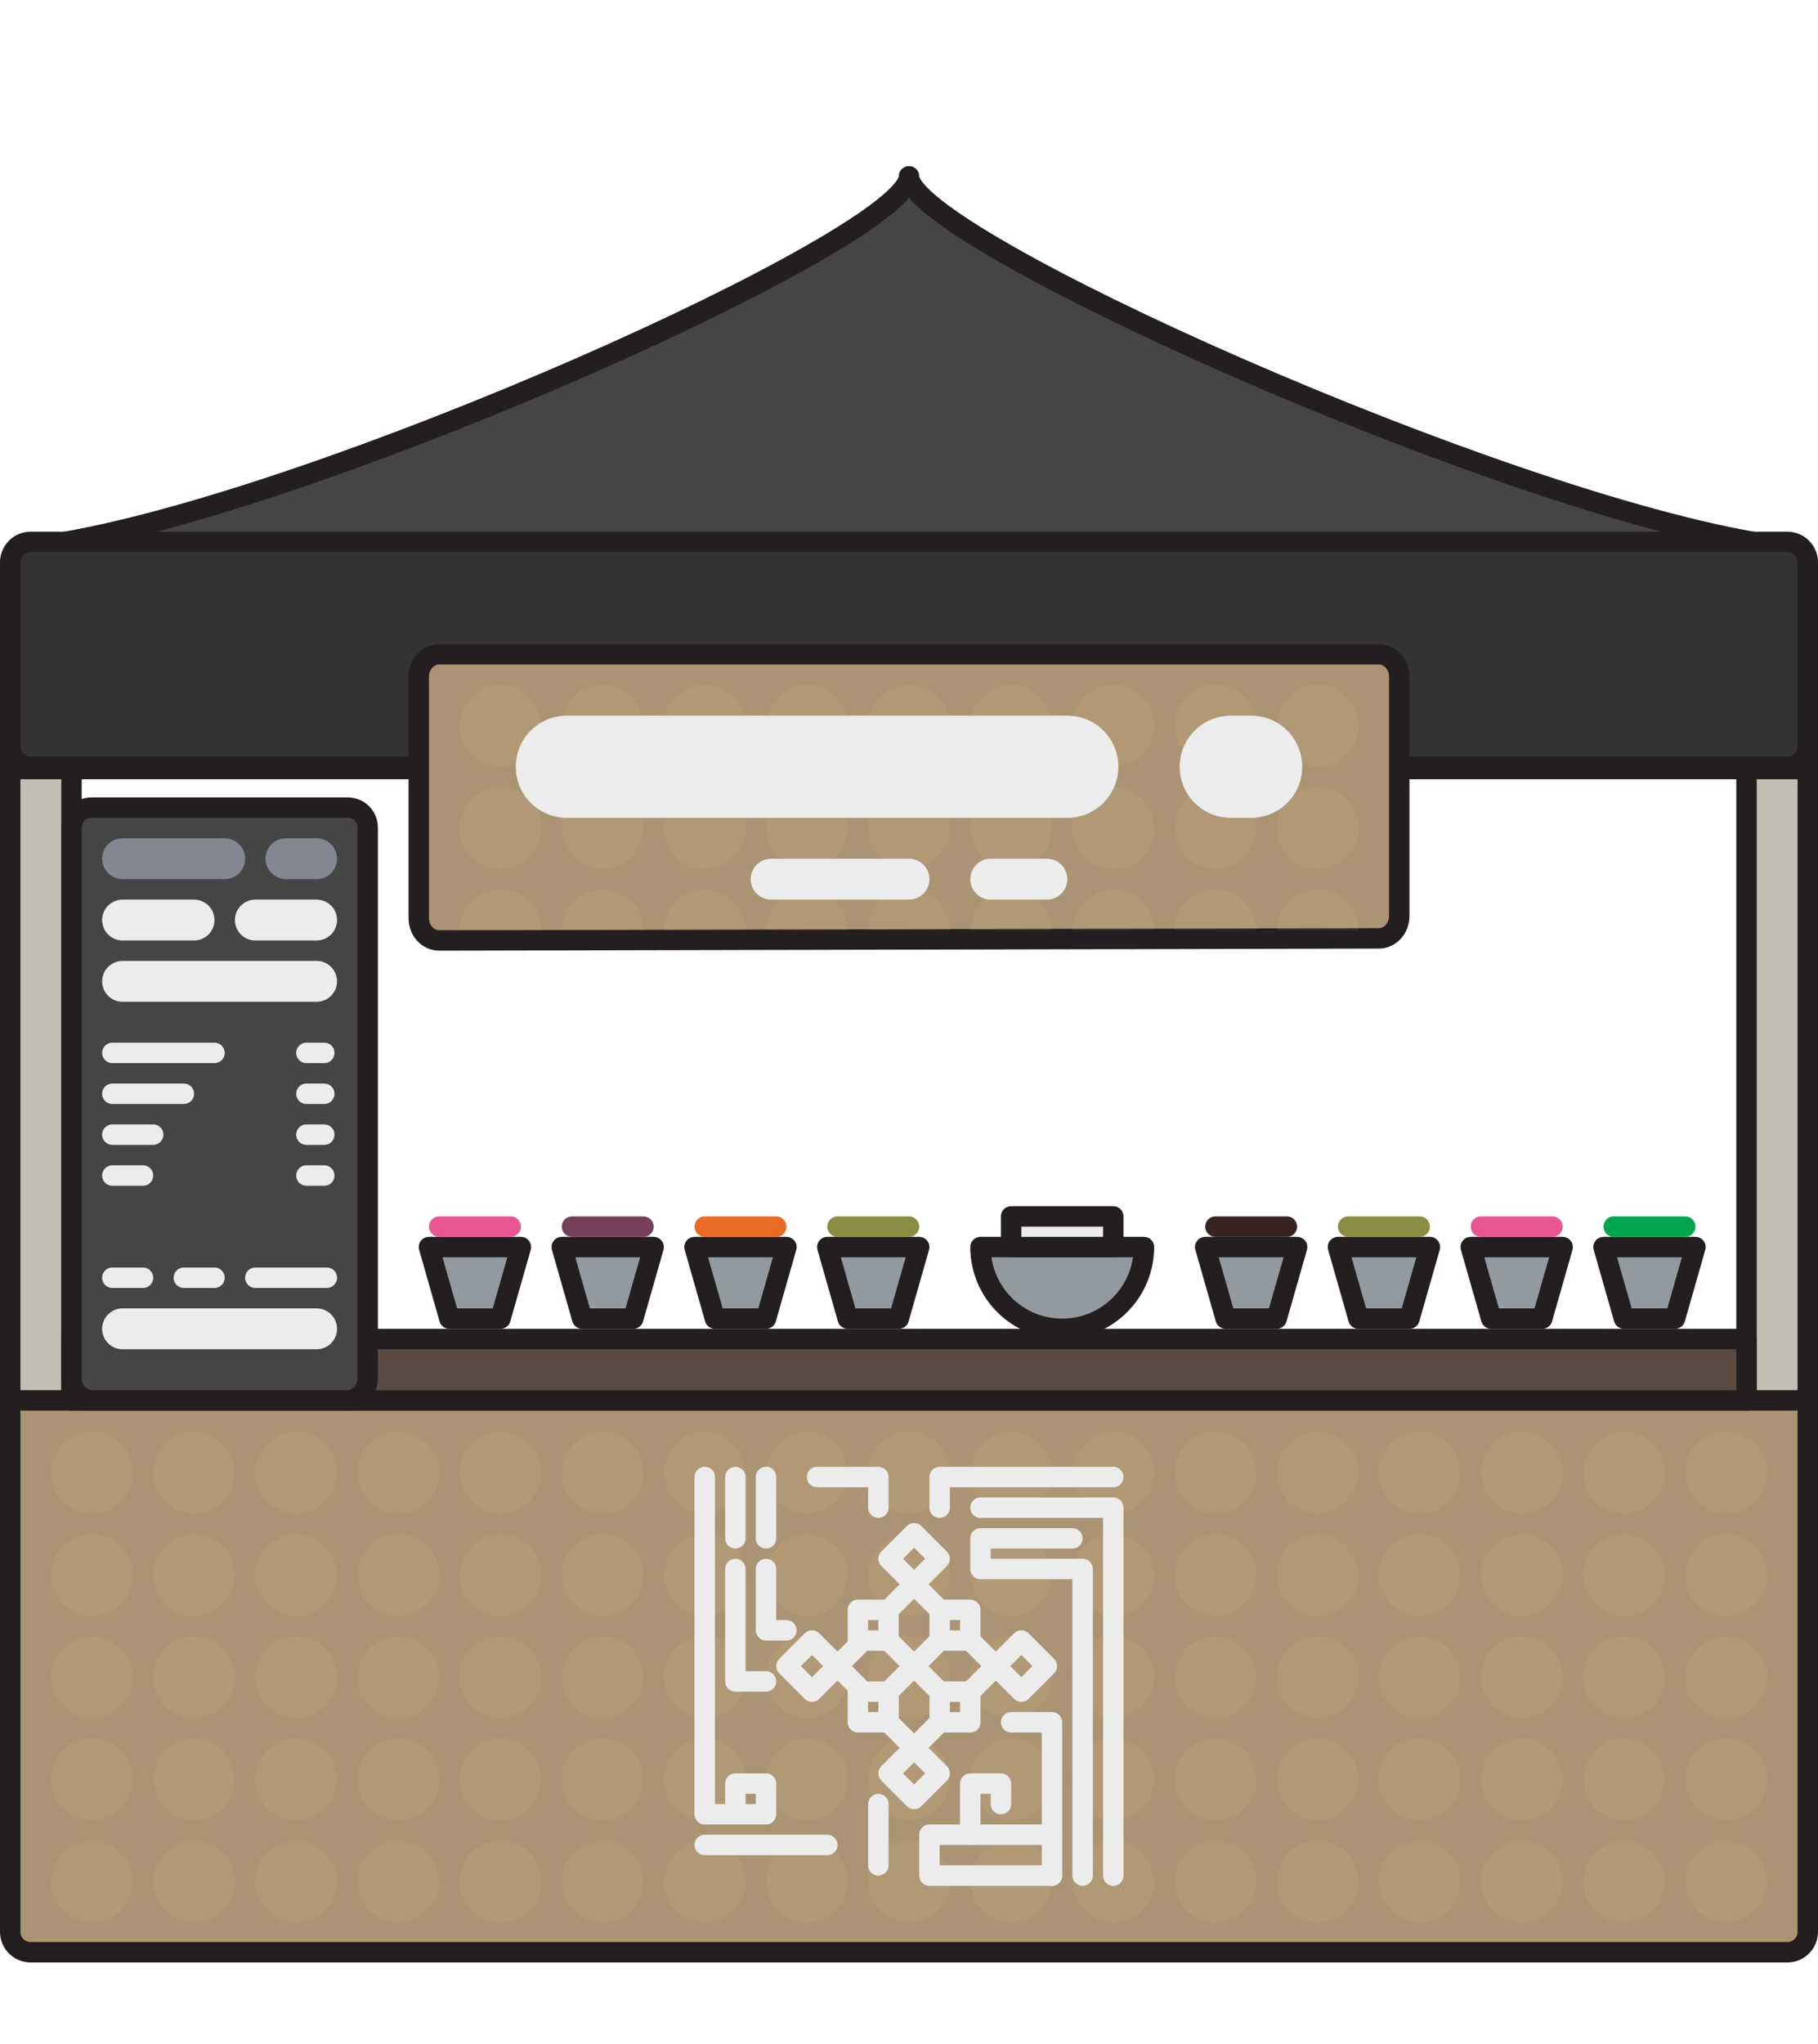 <?xml version="1.0" encoding="utf-8"?>
<!-- Generator: Adobe Illustrator 16.0.1, SVG Export Plug-In . SVG Version: 6.00 Build 0)  -->
<!DOCTYPE svg PUBLIC "-//W3C//DTD SVG 1.1//EN" "http://www.w3.org/Graphics/SVG/1.1/DTD/svg11.dtd">
<svg version="1.1" id="Layer_1" xmlns="http://www.w3.org/2000/svg" xmlns:xlink="http://www.w3.org/1999/xlink" x="0px" y="0px"
	 width="356px" height="400px" viewBox="0.5 0.5 356 400" enable-background="new 0.5 0.5 356 400" xml:space="preserve">
<rect x="2.5" y="150.547" fill="#C1BEB4" stroke="#231F20" stroke-width="4" stroke-linecap="round" stroke-linejoin="round" stroke-miterlimit="10" width="12" height="148"/>
<rect x="342.5" y="150.547" fill="#C1BEB4" stroke="#231F20" stroke-width="4" stroke-linecap="round" stroke-linejoin="round" stroke-miterlimit="10" width="12" height="148"/>
<path fill="#454545" stroke="#231F20" stroke-width="4" stroke-linecap="round" stroke-linejoin="round" stroke-miterlimit="10" d="
	M350.5,107h-4c-52-8-168-60-168-72c0,12-116,64-168,72h-4c-2.209,0-4,1.791-4,4v40h176h176v-40C354.5,108.791,352.709,107,350.5,107
	z"/>
<path fill="#333333" stroke="#231F20" stroke-width="4" stroke-linecap="round" stroke-linejoin="round" stroke-miterlimit="10" d="
	M354.5,146.547c0,2.209-1.791,4-4,4H6.5c-2.209,0-4-1.791-4-4v-36c0-2.209,1.791-4,4-4h344c2.209,0,4,1.791,4,4V146.547z"/>
<path fill="#AB9473" stroke="#231F20" stroke-width="4" stroke-miterlimit="10" d="M354.5,378.547c0,2.209-1.791,4-4,4H6.5
	c-2.209,0-4-1.791-4-4v-104c0,0,1.791,0,4,0h344c2.209,0,4,0,4,0V378.547z"/>
<rect x="14.5" y="262.547" fill="#5A4A42" stroke="#231F20" stroke-width="4" stroke-linecap="round" stroke-linejoin="round" stroke-miterlimit="10" width="328" height="12"/>
<g opacity="0.5">
	<circle opacity="0.2" fill="#E6C68D" cx="18.5" cy="288.713" r="8"/>
	<circle opacity="0.2" fill="#E6C68D" cx="18.5" cy="308.713" r="8"/>
	<circle opacity="0.2" fill="#E6C68D" cx="18.5" cy="328.713" r="8"/>
	<circle opacity="0.2" fill="#E6C68D" cx="18.5" cy="348.713" r="8"/>
	<circle opacity="0.2" fill="#E6C68D" cx="18.5" cy="368.713" r="8"/>
	<circle opacity="0.2" fill="#E6C68D" cx="38.5" cy="288.713" r="8"/>
	<circle opacity="0.2" fill="#E6C68D" cx="38.5" cy="308.713" r="8"/>
	<circle opacity="0.2" fill="#E6C68D" cx="38.5" cy="328.713" r="8"/>
	<circle opacity="0.2" fill="#E6C68D" cx="38.5" cy="348.713" r="8"/>
	<circle opacity="0.2" fill="#E6C68D" cx="38.5" cy="368.713" r="8"/>
	<circle opacity="0.2" fill="#E6C68D" cx="58.5" cy="288.713" r="8"/>
	<circle opacity="0.2" fill="#E6C68D" cx="58.5" cy="308.713" r="8"/>
	<circle opacity="0.2" fill="#E6C68D" cx="58.5" cy="328.713" r="8"/>
	<circle opacity="0.2" fill="#E6C68D" cx="58.5" cy="348.713" r="8"/>
	<circle opacity="0.2" fill="#E6C68D" cx="58.5" cy="368.713" r="8"/>
	<circle opacity="0.2" fill="#E6C68D" cx="78.5" cy="288.713" r="8"/>
	<circle opacity="0.2" fill="#E6C68D" cx="78.5" cy="308.713" r="8"/>
	<circle opacity="0.2" fill="#E6C68D" cx="78.5" cy="328.713" r="8"/>
	<circle opacity="0.2" fill="#E6C68D" cx="78.5" cy="348.713" r="8"/>
	<circle opacity="0.2" fill="#E6C68D" cx="78.5" cy="368.713" r="8"/>
	<circle opacity="0.2" fill="#E6C68D" cx="98.5" cy="288.713" r="8"/>
	<circle opacity="0.2" fill="#E6C68D" cx="98.5" cy="308.713" r="8"/>
	<circle opacity="0.2" fill="#E6C68D" cx="98.5" cy="328.713" r="8"/>
	<circle opacity="0.2" fill="#E6C68D" cx="98.5" cy="348.713" r="8"/>
	<circle opacity="0.2" fill="#E6C68D" cx="98.5" cy="368.713" r="8"/>
	<circle opacity="0.2" fill="#E6C68D" cx="118.5" cy="288.713" r="8"/>
	<circle opacity="0.2" fill="#E6C68D" cx="118.5" cy="308.713" r="8"/>
	<circle opacity="0.2" fill="#E6C68D" cx="118.5" cy="328.713" r="8"/>
	<circle opacity="0.2" fill="#E6C68D" cx="118.5" cy="348.713" r="8"/>
	<circle opacity="0.2" fill="#E6C68D" cx="118.5" cy="368.713" r="8"/>
	<circle opacity="0.2" fill="#E6C68D" cx="138.5" cy="288.713" r="8"/>
	<circle opacity="0.2" fill="#E6C68D" cx="138.5" cy="308.713" r="8"/>
	<circle opacity="0.2" fill="#E6C68D" cx="138.5" cy="328.713" r="8"/>
	<circle opacity="0.2" fill="#E6C68D" cx="138.5" cy="348.713" r="8"/>
	<circle opacity="0.2" fill="#E6C68D" cx="138.5" cy="368.713" r="8"/>
	<circle opacity="0.2" fill="#E6C68D" cx="158.5" cy="288.713" r="8"/>
	<circle opacity="0.2" fill="#E6C68D" cx="158.5" cy="308.713" r="8"/>
	<circle opacity="0.2" fill="#E6C68D" cx="158.5" cy="328.713" r="8"/>
	<circle opacity="0.2" fill="#E6C68D" cx="158.5" cy="348.713" r="8"/>
	<circle opacity="0.2" fill="#E6C68D" cx="158.5" cy="368.713" r="8"/>
	<circle opacity="0.2" fill="#E6C68D" cx="178.5" cy="288.713" r="8"/>
	<circle opacity="0.2" fill="#E6C68D" cx="178.5" cy="308.713" r="8"/>
	<circle opacity="0.2" fill="#E6C68D" cx="178.5" cy="328.713" r="8"/>
	<circle opacity="0.2" fill="#E6C68D" cx="178.5" cy="348.713" r="8"/>
	<circle opacity="0.2" fill="#E6C68D" cx="178.5" cy="368.713" r="8"/>
	<circle opacity="0.2" fill="#E6C68D" cx="198.5" cy="288.713" r="8"/>
	<circle opacity="0.2" fill="#E6C68D" cx="198.5" cy="308.713" r="8"/>
	<circle opacity="0.2" fill="#E6C68D" cx="198.5" cy="328.713" r="8"/>
	<circle opacity="0.2" fill="#E6C68D" cx="198.5" cy="348.713" r="8"/>
	<circle opacity="0.2" fill="#E6C68D" cx="198.5" cy="368.713" r="8"/>
	<circle opacity="0.2" fill="#E6C68D" cx="218.5" cy="288.713" r="8"/>
	<circle opacity="0.2" fill="#E6C68D" cx="218.5" cy="308.713" r="8"/>
	<circle opacity="0.2" fill="#E6C68D" cx="218.5" cy="328.713" r="8"/>
	<circle opacity="0.2" fill="#E6C68D" cx="218.5" cy="348.713" r="8"/>
	<circle opacity="0.2" fill="#E6C68D" cx="218.5" cy="368.713" r="8"/>
	<circle opacity="0.2" fill="#E6C68D" cx="238.5" cy="288.713" r="8"/>
	<circle opacity="0.2" fill="#E6C68D" cx="238.5" cy="308.713" r="8"/>
	<circle opacity="0.2" fill="#E6C68D" cx="238.5" cy="328.713" r="8"/>
	<circle opacity="0.2" fill="#E6C68D" cx="238.5" cy="348.713" r="8"/>
	<circle opacity="0.2" fill="#E6C68D" cx="238.5" cy="368.713" r="8"/>
	<circle opacity="0.2" fill="#E6C68D" cx="258.5" cy="288.713" r="8"/>
	<circle opacity="0.2" fill="#E6C68D" cx="258.5" cy="308.713" r="8"/>
	<circle opacity="0.2" fill="#E6C68D" cx="258.5" cy="328.713" r="8"/>
	<circle opacity="0.2" fill="#E6C68D" cx="258.5" cy="348.713" r="8"/>
	<circle opacity="0.2" fill="#E6C68D" cx="258.5" cy="368.713" r="8"/>
	<circle opacity="0.2" fill="#E6C68D" cx="278.5" cy="288.713" r="8"/>
	<circle opacity="0.2" fill="#E6C68D" cx="278.5" cy="308.713" r="8"/>
	<circle opacity="0.2" fill="#E6C68D" cx="278.5" cy="328.713" r="8"/>
	<circle opacity="0.2" fill="#E6C68D" cx="278.5" cy="348.713" r="8"/>
	<circle opacity="0.2" fill="#E6C68D" cx="278.5" cy="368.713" r="8"/>
	<circle opacity="0.2" fill="#E6C68D" cx="298.5" cy="288.713" r="8"/>
	<circle opacity="0.2" fill="#E6C68D" cx="298.5" cy="308.713" r="8"/>
	<circle opacity="0.2" fill="#E6C68D" cx="298.5" cy="328.713" r="8"/>
	<circle opacity="0.2" fill="#E6C68D" cx="298.5" cy="348.713" r="8"/>
	<circle opacity="0.2" fill="#E6C68D" cx="298.5" cy="368.713" r="8"/>
	<circle opacity="0.2" fill="#E6C68D" cx="318.5" cy="288.713" r="8"/>
	<circle opacity="0.2" fill="#E6C68D" cx="318.5" cy="308.713" r="8"/>
	<circle opacity="0.2" fill="#E6C68D" cx="318.5" cy="328.713" r="8"/>
	<circle opacity="0.2" fill="#E6C68D" cx="318.5" cy="348.713" r="8"/>
	<circle opacity="0.2" fill="#E6C68D" cx="318.5" cy="368.713" r="8"/>
	<circle opacity="0.2" fill="#E6C68D" cx="338.5" cy="288.713" r="8"/>
	<circle opacity="0.2" fill="#E6C68D" cx="338.5" cy="308.713" r="8"/>
	<circle opacity="0.2" fill="#E6C68D" cx="338.5" cy="328.713" r="8"/>
	<circle opacity="0.2" fill="#E6C68D" cx="338.5" cy="348.713" r="8"/>
	<circle opacity="0.2" fill="#E6C68D" cx="338.5" cy="368.713" r="8"/>
</g>
<g>
	
		<polyline fill="none" stroke="#ECECEC" stroke-width="4" stroke-linecap="round" stroke-linejoin="round" stroke-miterlimit="10" points="
		218.5,289.547 184.5,289.547 184.5,295.547 	"/>
	
		<polyline fill="none" stroke="#ECECEC" stroke-width="4" stroke-linecap="round" stroke-linejoin="round" stroke-miterlimit="10" points="
		192.5,295.547 218.5,295.547 218.5,367.547 	"/>
	
		<polyline fill="none" stroke="#ECECEC" stroke-width="4" stroke-linecap="round" stroke-linejoin="round" stroke-miterlimit="10" points="
		210.5,301.547 192.5,301.547 192.5,307.547 212.5,307.547 212.5,367.547 	"/>
	
		<polyline fill="none" stroke="#ECECEC" stroke-width="4" stroke-linecap="round" stroke-linejoin="round" stroke-miterlimit="10" points="
		206.5,367.547 206.5,337.547 198.5,337.547 	"/>
	
		<line fill="none" stroke="#ECECEC" stroke-width="4" stroke-linecap="round" stroke-linejoin="round" stroke-miterlimit="10" x1="174.5" y1="331.547" x2="184.5" y2="321.547"/>
	
		<line fill="none" stroke="#ECECEC" stroke-width="4" stroke-linecap="round" stroke-linejoin="round" stroke-miterlimit="10" x1="184.5" y1="331.547" x2="174.5" y2="321.547"/>
	
		<polyline fill="none" stroke="#ECECEC" stroke-width="4" stroke-linecap="round" stroke-linejoin="round" stroke-miterlimit="10" points="
		184.5,337.547 174.5,347.547 179.5,352.547 184.5,347.547 174.5,337.547 	"/>
	
		<polyline fill="none" stroke="#ECECEC" stroke-width="4" stroke-linecap="round" stroke-linejoin="round" stroke-miterlimit="10" points="
		190.5,321.547 200.5,331.547 205.5,326.547 200.5,321.547 190.5,331.547 	"/>
	
		<polyline fill="none" stroke="#ECECEC" stroke-width="4" stroke-linecap="round" stroke-linejoin="round" stroke-miterlimit="10" points="
		169.5,331.545 159.5,321.545 154.5,326.545 159.5,331.545 169.5,321.545 	"/>
	
		<polyline fill="none" stroke="#ECECEC" stroke-width="4" stroke-linecap="round" stroke-linejoin="round" stroke-miterlimit="10" points="
		174.5,315.547 184.5,305.547 179.5,300.547 174.5,305.547 184.5,315.547 	"/>
	
		<rect x="168.5" y="315.547" fill="none" stroke="#ECECEC" stroke-width="4" stroke-linecap="round" stroke-linejoin="round" stroke-miterlimit="10" width="6" height="6"/>
	
		<rect x="168.5" y="331.547" fill="none" stroke="#ECECEC" stroke-width="4" stroke-linecap="round" stroke-linejoin="round" stroke-miterlimit="10" width="6" height="6"/>
	
		<rect x="184.5" y="331.547" fill="none" stroke="#ECECEC" stroke-width="4" stroke-linecap="round" stroke-linejoin="round" stroke-miterlimit="10" width="6" height="6"/>
	
		<rect x="184.5" y="315.547" fill="none" stroke="#ECECEC" stroke-width="4" stroke-linecap="round" stroke-linejoin="round" stroke-miterlimit="10" width="6" height="6"/>
	
		<line fill="none" stroke="#ECECEC" stroke-width="4" stroke-linecap="round" stroke-linejoin="round" stroke-miterlimit="10" x1="138.5" y1="361.547" x2="162.5" y2="361.547"/>
	
		<polyline fill="none" stroke="#ECECEC" stroke-width="4" stroke-linecap="round" stroke-linejoin="round" stroke-miterlimit="10" points="
		138.5,289.547 138.5,355.547 150.5,355.547 150.5,349.547 144.5,349.547 144.5,355.547 	"/>
	
		<line fill="none" stroke="#ECECEC" stroke-width="4" stroke-linecap="round" stroke-linejoin="round" stroke-miterlimit="10" x1="144.5" y1="289.547" x2="144.5" y2="301.547"/>
	
		<line fill="none" stroke="#ECECEC" stroke-width="4" stroke-linecap="round" stroke-linejoin="round" stroke-miterlimit="10" x1="150.5" y1="289.547" x2="150.5" y2="301.547"/>
	
		<polyline fill="none" stroke="#ECECEC" stroke-width="4" stroke-linecap="round" stroke-linejoin="round" stroke-miterlimit="10" points="
		144.5,307.547 144.5,329.547 150.5,329.547 	"/>
	
		<polyline fill="none" stroke="#ECECEC" stroke-width="4" stroke-linecap="round" stroke-linejoin="round" stroke-miterlimit="10" points="
		150.5,307.547 150.5,319.547 154.5,319.547 	"/>
	
		<polyline fill="none" stroke="#ECECEC" stroke-width="4" stroke-linecap="round" stroke-linejoin="round" stroke-miterlimit="10" points="
		160.5,289.547 172.5,289.547 172.5,295.547 	"/>
	
		<line fill="none" stroke="#ECECEC" stroke-width="4" stroke-linecap="round" stroke-linejoin="round" stroke-miterlimit="10" x1="172.5" y1="365.547" x2="172.5" y2="353.547"/>
	
		<polyline fill="none" stroke="#ECECEC" stroke-width="4" stroke-linecap="round" stroke-linejoin="round" stroke-miterlimit="10" points="
		206.5,367.547 182.5,367.547 182.5,359.547 206.5,359.547 	"/>
	
		<polyline fill="none" stroke="#ECECEC" stroke-width="4" stroke-linecap="round" stroke-linejoin="round" stroke-miterlimit="10" points="
		190.5,359.547 190.5,349.547 196.5,349.547 196.5,353.547 	"/>
</g>
<path fill="#454545" stroke="#231F20" stroke-width="4" stroke-linecap="round" stroke-linejoin="round" stroke-miterlimit="10" d="
	M72.5,162.547c0-2.409-1.791-4-4-4h-50c-2.209,0-4,1.591-4,4v107.637c0,2.409,1.791,4.363,4,4.363h50c2.209,0,4-1.954,4-4.363
	V162.547z"/>
<line fill="none" stroke="#848792" stroke-width="8" stroke-linecap="round" stroke-linejoin="round" stroke-miterlimit="10" x1="24.5" y1="168.547" x2="44.5" y2="168.547"/>
<line fill="none" stroke="#848792" stroke-width="8" stroke-linecap="round" stroke-linejoin="round" stroke-miterlimit="10" x1="56.5" y1="168.547" x2="62.5" y2="168.547"/>
<line fill="none" stroke="#ECECEC" stroke-width="8" stroke-linecap="round" stroke-linejoin="round" stroke-miterlimit="10" x1="24.5" y1="180.547" x2="38.5" y2="180.547"/>
<line fill="none" stroke="#ECECEC" stroke-width="8" stroke-linecap="round" stroke-linejoin="round" stroke-miterlimit="10" x1="24.5" y1="192.547" x2="62.5" y2="192.547"/>
<line fill="none" stroke="#ECECEC" stroke-width="8" stroke-linecap="round" stroke-linejoin="round" stroke-miterlimit="10" x1="50.5" y1="180.547" x2="62.5" y2="180.547"/>
<line fill="none" stroke="#ECECEC" stroke-width="4" stroke-linecap="round" stroke-linejoin="round" stroke-miterlimit="10" x1="22.499" y1="206.547" x2="42.5" y2="206.547"/>
<line fill="none" stroke="#ECECEC" stroke-width="4" stroke-linecap="round" stroke-linejoin="round" stroke-miterlimit="10" x1="22.499" y1="222.547" x2="30.5" y2="222.547"/>
<line fill="none" stroke="#ECECEC" stroke-width="4" stroke-linecap="round" stroke-linejoin="round" stroke-miterlimit="10" x1="22.499" y1="230.547" x2="28.5" y2="230.547"/>
<line fill="none" stroke="#ECECEC" stroke-width="4" stroke-linecap="round" stroke-linejoin="round" stroke-miterlimit="10" x1="60.5" y1="206.547" x2="64" y2="206.547"/>
<line fill="none" stroke="#ECECEC" stroke-width="4" stroke-linecap="round" stroke-linejoin="round" stroke-miterlimit="10" x1="60.5" y1="214.547" x2="64" y2="214.547"/>
<line fill="none" stroke="#ECECEC" stroke-width="4" stroke-linecap="round" stroke-linejoin="round" stroke-miterlimit="10" x1="60.5" y1="222.547" x2="64" y2="222.547"/>
<line fill="none" stroke="#ECECEC" stroke-width="4" stroke-linecap="round" stroke-linejoin="round" stroke-miterlimit="10" x1="60.5" y1="230.547" x2="64" y2="230.547"/>
<line fill="none" stroke="#ECECEC" stroke-width="4" stroke-linecap="round" stroke-linejoin="round" stroke-miterlimit="10" x1="22.499" y1="214.547" x2="36.5" y2="214.547"/>
<line fill="none" stroke="#ECECEC" stroke-width="4" stroke-linecap="round" stroke-linejoin="round" stroke-miterlimit="10" x1="22.499" y1="250.547" x2="28.5" y2="250.547"/>
<line fill="none" stroke="#ECECEC" stroke-width="4" stroke-linecap="round" stroke-linejoin="round" stroke-miterlimit="10" x1="36.499" y1="250.547" x2="42.5" y2="250.547"/>
<line fill="none" stroke="#ECECEC" stroke-width="4" stroke-linecap="round" stroke-linejoin="round" stroke-miterlimit="10" x1="50.499" y1="250.547" x2="64.5" y2="250.547"/>
<line fill="none" stroke="#ECECEC" stroke-width="8" stroke-linecap="round" stroke-linejoin="round" stroke-miterlimit="10" x1="24.5" y1="260.547" x2="62.5" y2="260.547"/>
<path fill="#AB9473" stroke="#231F20" stroke-width="4" stroke-miterlimit="10" d="M274.5,132.91c0-2.409-1.791-4.363-4-4.363h-184
	c-2.209,0-4,1.954-4,4.363v47.273c0,2.409,1.791,4.363,4,4.363l184-0.41c2.209,0,4-1.954,4-4.363V132.91z"/>
<g opacity="0.5">
	<circle opacity="0.2" fill="#E6C68D" cx="98.5" cy="142.547" r="8"/>
	<circle opacity="0.2" fill="#E6C68D" cx="98.5" cy="162.547" r="8"/>
	<path opacity="0.2" fill="#E6C68D" d="M90.5,182.547c0-4.418,3.582-8,8-8s8,3.582,8,8"/>
	<circle opacity="0.2" fill="#E6C68D" cx="118.5" cy="142.547" r="8"/>
	<circle opacity="0.2" fill="#E6C68D" cx="118.5" cy="162.547" r="8"/>
	<path opacity="0.2" fill="#E6C68D" d="M110.5,182.547c0-4.418,3.582-8,8-8s8,3.582,8,8"/>
	<circle opacity="0.2" fill="#E6C68D" cx="138.5" cy="142.547" r="8"/>
	<circle opacity="0.2" fill="#E6C68D" cx="138.5" cy="162.547" r="8"/>
	<path opacity="0.2" fill="#E6C68D" d="M130.5,182.547c0-4.418,3.582-8,8-8s8,3.582,8,8"/>
	<circle opacity="0.2" fill="#E6C68D" cx="158.5" cy="142.547" r="8"/>
	<circle opacity="0.2" fill="#E6C68D" cx="158.5" cy="162.547" r="8"/>
	<path opacity="0.2" fill="#E6C68D" d="M150.5,182.547c0-4.418,3.582-8,8-8s8,3.582,8,8"/>
	<circle opacity="0.2" fill="#E6C68D" cx="178.5" cy="142.547" r="8"/>
	<circle opacity="0.2" fill="#E6C68D" cx="178.5" cy="162.547" r="8"/>
	<path opacity="0.2" fill="#E6C68D" d="M170.5,182.547c0-4.418,3.582-8,8-8s8,3.582,8,8"/>
	<circle opacity="0.2" fill="#E6C68D" cx="198.5" cy="142.547" r="8"/>
	<circle opacity="0.2" fill="#E6C68D" cx="198.5" cy="162.547" r="8"/>
	<path opacity="0.2" fill="#E6C68D" d="M190.5,182.547c0-4.418,3.582-8,8-8s8,3.582,8,8"/>
	<circle opacity="0.2" fill="#E6C68D" cx="218.5" cy="142.547" r="8"/>
	<circle opacity="0.2" fill="#E6C68D" cx="218.5" cy="162.547" r="8"/>
	<path opacity="0.2" fill="#E6C68D" d="M210.5,182.547c0-4.418,3.582-8,8-8s8,3.582,8,8"/>
	<circle opacity="0.2" fill="#E6C68D" cx="238.5" cy="142.547" r="8"/>
	<circle opacity="0.2" fill="#E6C68D" cx="238.5" cy="162.547" r="8"/>
	<path opacity="0.2" fill="#E6C68D" d="M230.5,182.547c0-4.418,3.582-8,8-8s8,3.582,8,8"/>
	<circle opacity="0.2" fill="#E6C68D" cx="258.5" cy="142.547" r="8"/>
	<circle opacity="0.2" fill="#E6C68D" cx="258.5" cy="162.547" r="8"/>
	<path opacity="0.2" fill="#E6C68D" d="M250.5,182.547c0-4.418,3.582-8,8-8s8,3.582,8,8"/>
</g>
<g>
	
		<line fill="none" stroke="#ECECEC" stroke-width="20" stroke-linecap="round" stroke-linejoin="round" stroke-miterlimit="10" x1="111.5" y1="150.547" x2="209.5" y2="150.547"/>
	
		<line fill="none" stroke="#ECECEC" stroke-width="20" stroke-linecap="round" stroke-linejoin="round" stroke-miterlimit="10" x1="241.5" y1="150.547" x2="245.5" y2="150.547"/>
</g>
<g>
	
		<line fill="none" stroke="#ECECEC" stroke-width="8" stroke-linecap="round" stroke-linejoin="round" stroke-miterlimit="10" x1="151.5" y1="172.547" x2="178.5" y2="172.547"/>
	
		<line fill="none" stroke="#ECECEC" stroke-width="8" stroke-linecap="round" stroke-linejoin="round" stroke-miterlimit="10" x1="194.5" y1="172.547" x2="205.5" y2="172.547"/>
</g>
<polygon fill="#939A9F" stroke="#231F20" stroke-width="4" stroke-linecap="round" stroke-linejoin="round" stroke-miterlimit="10" points="
	88.5,258.547 84.5,244.547 102.5,244.547 98.5,258.547 "/>
<polygon fill="#939A9F" stroke="#231F20" stroke-width="4" stroke-linecap="round" stroke-linejoin="round" stroke-miterlimit="10" points="
	114.5,258.547 110.5,244.547 128.5,244.547 124.5,258.547 "/>
<path fill="#939A9F" stroke="#231F20" stroke-width="4" stroke-linecap="round" stroke-linejoin="round" stroke-miterlimit="10" d="
	M224.5,244.547c0,8.836-7.164,16-16,16s-16-7.164-16-16H224.5z"/>
<line fill="none" stroke="#E85693" stroke-width="4" stroke-linecap="round" stroke-linejoin="round" stroke-miterlimit="10" x1="86.5" y1="240.547" x2="100.5" y2="240.547"/>
<line fill="none" stroke="#76405A" stroke-width="4" stroke-linecap="round" stroke-linejoin="round" stroke-miterlimit="10" x1="112.5" y1="240.547" x2="126.5" y2="240.547"/>
<polygon fill="#939A9F" stroke="#231F20" stroke-width="4" stroke-linecap="round" stroke-linejoin="round" stroke-miterlimit="10" points="
	140.5,258.547 136.5,244.547 154.5,244.547 150.5,258.547 "/>
<line fill="none" stroke="#E96B25" stroke-width="4" stroke-linecap="round" stroke-linejoin="round" stroke-miterlimit="10" x1="138.5" y1="240.547" x2="152.5" y2="240.547"/>
<polygon fill="#939A9F" stroke="#231F20" stroke-width="4" stroke-linecap="round" stroke-linejoin="round" stroke-miterlimit="10" points="
	166.5,258.547 162.5,244.547 180.5,244.547 176.5,258.547 "/>
<line fill="none" stroke="#8A8C41" stroke-width="4" stroke-linecap="round" stroke-linejoin="round" stroke-miterlimit="10" x1="164.5" y1="240.547" x2="178.5" y2="240.547"/>
<polygon fill="#939A9F" stroke="#231F20" stroke-width="4" stroke-linecap="round" stroke-linejoin="round" stroke-miterlimit="10" points="
	240.5,258.547 236.5,244.547 254.5,244.547 250.5,258.547 "/>
<polygon fill="#939A9F" stroke="#231F20" stroke-width="4" stroke-linecap="round" stroke-linejoin="round" stroke-miterlimit="10" points="
	266.5,258.547 262.5,244.547 280.5,244.547 276.5,258.547 "/>
<line fill="none" stroke="#382323" stroke-width="4" stroke-linecap="round" stroke-linejoin="round" stroke-miterlimit="10" x1="238.5" y1="240.547" x2="252.5" y2="240.547"/>
<line fill="none" stroke="#8A8C41" stroke-width="4" stroke-linecap="round" stroke-linejoin="round" stroke-miterlimit="10" x1="264.5" y1="240.547" x2="278.5" y2="240.547"/>
<polygon fill="#939A9F" stroke="#231F20" stroke-width="4" stroke-linecap="round" stroke-linejoin="round" stroke-miterlimit="10" points="
	292.5,258.547 288.5,244.547 306.5,244.547 302.5,258.547 "/>
<line fill="none" stroke="#E85693" stroke-width="4" stroke-linecap="round" stroke-linejoin="round" stroke-miterlimit="10" x1="290.5" y1="240.547" x2="304.5" y2="240.547"/>
<polygon fill="#939A9F" stroke="#231F20" stroke-width="4" stroke-linecap="round" stroke-linejoin="round" stroke-miterlimit="10" points="
	318.5,258.547 314.5,244.547 332.5,244.547 328.5,258.547 "/>
<line fill="none" stroke="#01A64F" stroke-width="4" stroke-linecap="round" stroke-linejoin="round" stroke-miterlimit="10" x1="316.5" y1="240.547" x2="330.5" y2="240.547"/>
<path fill="#ECECEC" stroke="#231F20" stroke-width="4" stroke-linecap="round" stroke-linejoin="round" stroke-miterlimit="10" d="
	M218.5,238.547L218.5,238.547c0,0-1.791,0-4,0h-12c-2.209,0,0,0-4,0l0,0v6h20V238.547z"/>
</svg>
